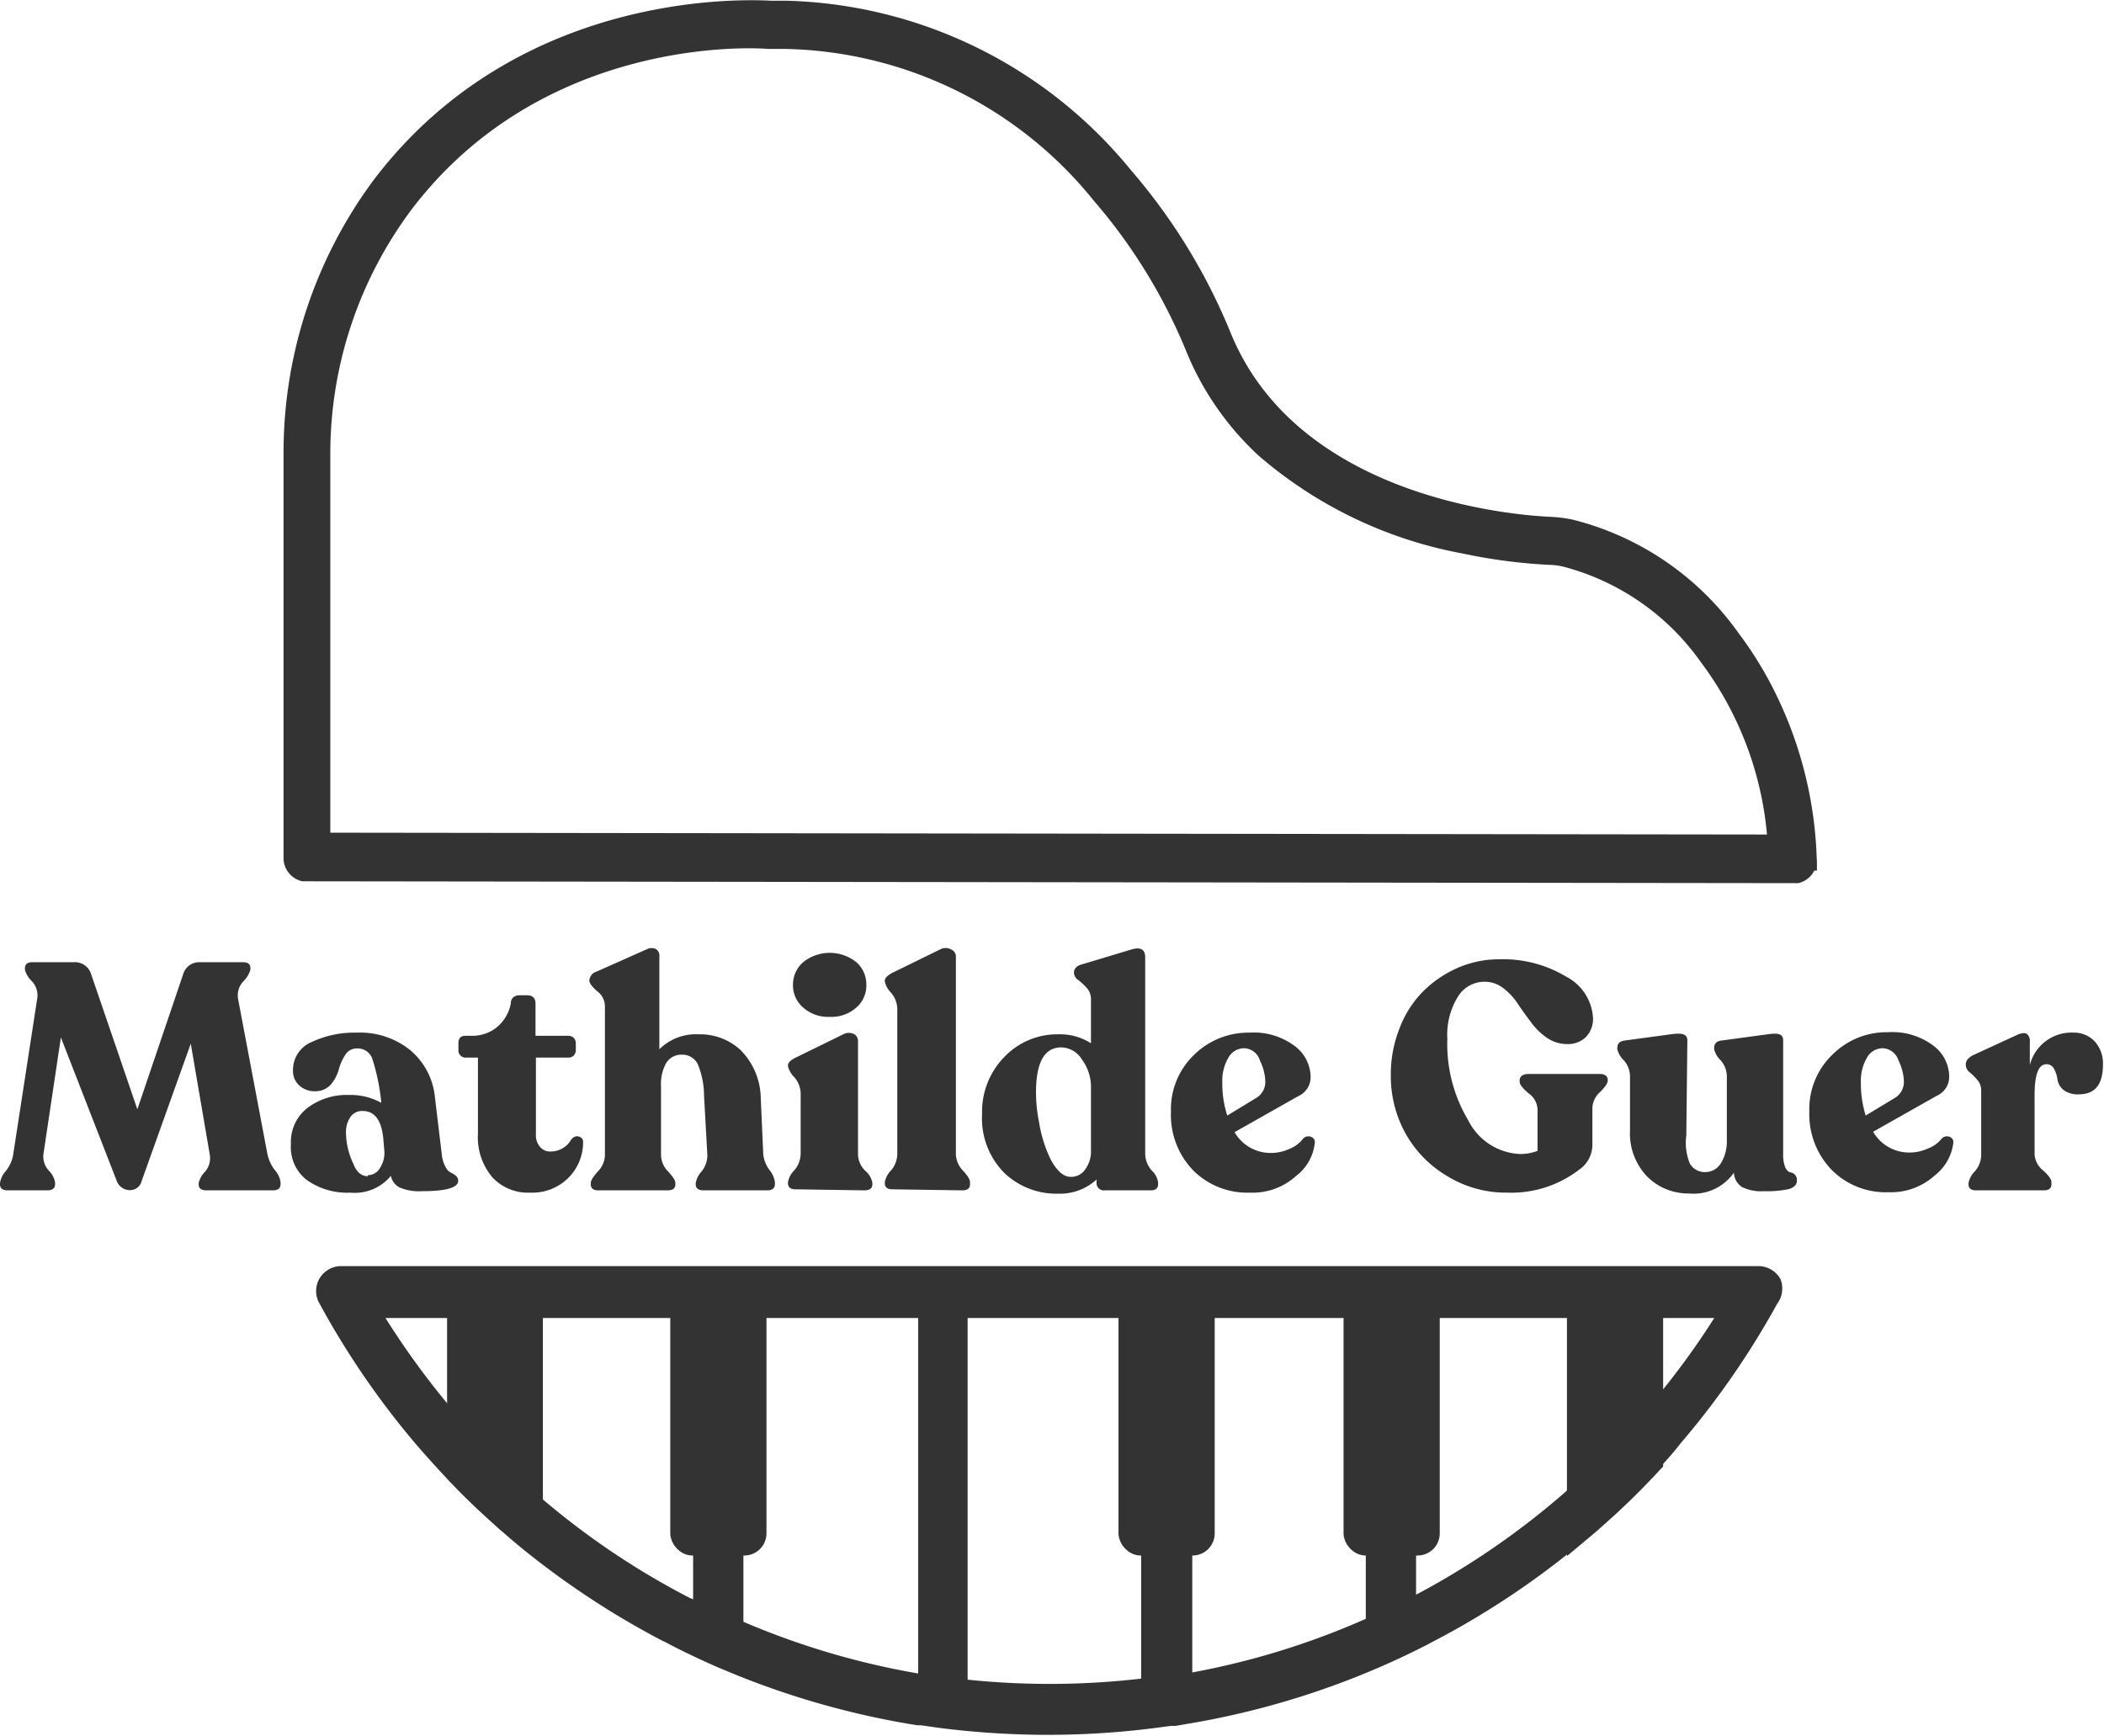 <svg xmlns="http://www.w3.org/2000/svg" viewBox="0 0 101.25 83.54"><defs><style>.cls-1,.cls-2{fill:#333;}.cls-1{stroke:#333;stroke-miterlimit:10;stroke-width:0.75px;}</style></defs><g id="Layer_2" data-name="Layer 2"><g id="Layer_1-2" data-name="Layer 1"><path class="cls-1" d="M85,33.32a17.5,17.5,0,0,0-1.64-2.63,13.57,13.57,0,0,0-7.74-5.31,6,6,0,0,0-1-.13c-2.06-.09-12.49-1-15.77-9.15a28,28,0,0,0-4.73-7.69,21.74,21.74,0,0,0-16.26-8l-.76,0c-2-.11-12.24-.2-18.82,8.48a21.63,21.63,0,0,0-4.26,13l0,19.4a.77.77,0,0,0,.57.75l71.9.09a.78.78,0,0,0,.57-.75l0,.52A19,19,0,0,0,85,33.32Zm.42,7.22-69.9-.09,0-18.61a20,20,0,0,1,4-12c6.09-8,15.62-8,17.47-7.86l.81,0A19.92,19.92,0,0,1,52.9,9.39a26.8,26.8,0,0,1,4.49,7.27v0a13.67,13.67,0,0,0,3.44,5,20.39,20.39,0,0,0,9.62,4.61,25.94,25.94,0,0,0,4.1.54,3.74,3.74,0,0,1,.74.09,12.12,12.12,0,0,1,6.85,4.73,16.61,16.61,0,0,1,3.33,10.21Z"/><path class="cls-1" d="M85.34,61.72a.85.85,0,0,0-.72-.41H16.42a.84.84,0,0,0-.72.41.82.82,0,0,0,0,.83A39.4,39.4,0,0,0,20.08,69c.57.68,1.17,1.34,1.79,2h0l.46.48c.54.55,1.12,1.09,1.71,1.62.13.12.26.24.4.35q.63.56,1.29,1.08A39.9,39.9,0,0,0,32,78.61l.23.11c.37.2.75.39,1.11.56.58.28,1.15.54,1.71.77a39.63,39.63,0,0,0,9.12,2.61l.18,0h0c.53.08,1.09.16,1.67.22a40.77,40.77,0,0,0,4.42.24,40.12,40.12,0,0,0,4.89-.3l1-.13.21,0,.52-.09a39.26,39.26,0,0,0,9.31-2.76c.57-.25,1.15-.52,1.71-.8l.42-.21.22-.12a39.3,39.3,0,0,0,7-4.63l.8-.67.87-.78c.6-.55,1.18-1.12,1.71-1.68.17-.17.33-.35.5-.53,0,0,0,0,0-.05.35-.37.69-.76,1-1.16a39.61,39.61,0,0,0,4.61-6.67A.85.85,0,0,0,85.34,61.72Zm-5.63,6.13,0,.06-.19.22c-.3.35-.6.7-.91,1l-.6.64c-.35.36-.7.72-1.07,1.07l-.57.54-.49.44,0,0A38.18,38.18,0,0,1,68,77.25l-.17.08h0l0,0-.37.19c-.43.21-.87.42-1.3.61l-.34.15A37.67,37.67,0,0,1,57,80.94l-.15,0-.48.08-.21,0-.83.11h-.1a38.66,38.66,0,0,1-8.93.06h-.09l-1.5-.2h0l-.12,0h0a37.91,37.91,0,0,1-8.75-2.5l-.33-.14-1.31-.6-.36-.18L33,77.23l-.19-.1a37.83,37.83,0,0,1-7.06-4.79h0l-.58-.51-.56-.51c-.37-.34-.73-.69-1.07-1l-.6-.61c-.36-.38-.71-.77-1.05-1.16l0,0-.51-.59a39.29,39.29,0,0,1-3.5-4.9H83.17A38.28,38.28,0,0,1,79.71,67.85Z"/><path class="cls-1" d="M25.75,61.63V74.5q-.66-.52-1.29-1.08c-.14-.11-.27-.23-.4-.35-.59-.53-1.17-1.07-1.71-1.62L21.89,71h0V61.63a.24.24,0,0,1,.24-.24h3.4A.24.24,0,0,1,25.75,61.63Z"/><rect class="cls-1" x="32.63" y="61.39" width="3.88" height="13.1" rx="0.69"/><rect class="cls-1" x="54.2" y="61.39" width="3.88" height="13.1" rx="0.69"/><rect class="cls-1" x="65.03" y="61.39" width="3.88" height="13.1" rx="0.69"/><path class="cls-1" d="M79.66,61.63v8.8c-.17.18-.33.36-.5.53-.53.56-1.11,1.13-1.71,1.68l-.87.78-.8.67V61.63a.24.24,0,0,1,.24-.24h3.4A.24.24,0,0,1,79.66,61.63Z"/><path class="cls-1" d="M24.61,62.15V72.44c-.57-.51-1.13-1-1.67-1.58V62.15Z"/><path class="cls-1" d="M78.56,62.15v8.23C78,71,77.46,71.49,76.89,72V62.15Z"/><path class="cls-1" d="M35.4,62.15V79.28c-.56-.24-1.12-.49-1.67-.75V62.15Z"/><path class="cls-1" d="M67.77,62.15V78.3c-.55.27-1.11.53-1.67.78V62.15Z"/><path class="cls-1" d="M57,62.15V81.79l-.5.08-.21,0-1,.13V62.15Z"/><path class="cls-1" d="M46.19,62.15V82.09c-.55-.06-1.09-.13-1.63-.22h0V62.15Z"/><path class="cls-2" d="M12.87,55.55a2,2,0,0,0,.35.76,1.1,1.1,0,0,1,.28.58V57c0,.19-.12.29-.37.29H9.93c-.25,0-.37-.1-.37-.29v-.06a1.15,1.15,0,0,1,.31-.55,1,1,0,0,0,.23-.79l-.92-5.37-2.36,6.6a.57.57,0,0,1-.55.45.67.67,0,0,1-.65-.44L2.93,49.93l-.84,5.62a1,1,0,0,0,.25.78,1.12,1.12,0,0,1,.31.56V57c0,.19-.13.29-.37.29H.37c-.25,0-.37-.1-.37-.29v-.06a1.1,1.1,0,0,1,.28-.58,1.73,1.73,0,0,0,.35-.76L1.8,48a1,1,0,0,0-.27-.78,1.16,1.16,0,0,1-.33-.55V46.6c0-.19.12-.29.35-.29h2a.81.81,0,0,1,.83.56l2.23,6.52L8.81,46.9a.8.8,0,0,1,.8-.59H11.7c.24,0,.35.1.35.29v.07a1.25,1.25,0,0,1-.33.55,1,1,0,0,0-.27.82Z"/><path class="cls-2" d="M21.26,55.56a1.52,1.52,0,0,0,.18.6.6.6,0,0,0,.26.28,1,1,0,0,1,.24.15.32.32,0,0,1,.11.24c0,.33-.58.5-1.74.5a2.4,2.4,0,0,1-1.06-.17.79.79,0,0,1-.44-.57,2.24,2.24,0,0,1-1.95.81,3.36,3.36,0,0,1-2.1-.61A2,2,0,0,1,14,55.06a2.07,2.07,0,0,1,.8-1.74,3.13,3.13,0,0,1,2-.62,3,3,0,0,1,1.55.38v0A10.06,10.06,0,0,0,17.93,51a.74.74,0,0,0-.75-.54.64.64,0,0,0-.57.32,2.26,2.26,0,0,0-.31.71,2,2,0,0,1-.38.71,1,1,0,0,1-.74.32,1.08,1.08,0,0,1-.78-.28.92.92,0,0,1-.3-.72A1.45,1.45,0,0,1,15,50.15a4.86,4.86,0,0,1,2.19-.45,3.84,3.84,0,0,1,2.55.84,3.38,3.38,0,0,1,1.19,2.27Zm-3.56,1a.66.66,0,0,0,.58-.34,1.34,1.34,0,0,0,.22-.77l-.06-.71c-.1-.85-.42-1.27-1-1.27a.67.67,0,0,0-.57.28,1.25,1.25,0,0,0-.22.76A3.52,3.52,0,0,0,17,56C17.15,56.41,17.4,56.61,17.7,56.61Z"/><path class="cls-2" d="M25.52,57.4a2.34,2.34,0,0,1-1.83-.74A3,3,0,0,1,23,54.55V50.9h-.59a.32.32,0,0,1-.25-.1.34.34,0,0,1-.1-.26v-.33c0-.24.11-.36.35-.36h.29a1.85,1.85,0,0,0,1.22-.42,1.94,1.94,0,0,0,.66-1.13c0-.27.19-.4.42-.4h.35c.28,0,.42.13.42.4v1.55h1.58a.4.4,0,0,1,.26.1.38.38,0,0,1,.1.26v.33a.38.38,0,0,1-.1.26.35.35,0,0,1-.26.1H25.79v3.69a.85.85,0,0,0,.2.61.61.61,0,0,0,.49.22,1.13,1.13,0,0,0,1-.56.39.39,0,0,1,.24-.17.34.34,0,0,1,.24.06.24.24,0,0,1,.1.21,2.41,2.41,0,0,1-.68,1.7A2.45,2.45,0,0,1,25.52,57.4Z"/><path class="cls-2" d="M36.73,55.55a1.52,1.52,0,0,0,.3.76,1.2,1.2,0,0,1,.26.58V57c0,.19-.13.29-.37.29H33.85c-.24,0-.37-.1-.37-.29v-.06a1.15,1.15,0,0,1,.29-.57,1.23,1.23,0,0,0,.27-.77l-.16-2.87a4,4,0,0,0-.3-1.51.83.83,0,0,0-.77-.46.85.85,0,0,0-.75.4,2.06,2.06,0,0,0-.25,1.1v3.35a1.15,1.15,0,0,0,.34.77c.23.25.35.43.35.56V57c0,.19-.12.29-.37.29H28.79c-.24,0-.36-.1-.36-.29v-.06c0-.13.12-.31.34-.56a1.15,1.15,0,0,0,.34-.77V48.42a.9.9,0,0,0-.38-.72c-.25-.22-.37-.39-.37-.51v0a.49.49,0,0,1,.35-.43l2.43-1.08a.48.48,0,0,1,.43,0,.37.37,0,0,1,.16.36v4.46a2.49,2.49,0,0,1,1.88-.72,2.88,2.88,0,0,1,2,.73,3.35,3.35,0,0,1,1,2.35Z"/><path class="cls-2" d="M38.29,57.24c-.25,0-.37-.1-.37-.29v-.06a1.07,1.07,0,0,1,.31-.57,1.27,1.27,0,0,0,.3-.77V52.62a1.23,1.23,0,0,0-.3-.77,1.2,1.2,0,0,1-.31-.52v-.06c0-.12.12-.24.35-.36l2.33-1.14a.56.56,0,0,1,.5,0,.38.38,0,0,1,.19.36v5.45a1.14,1.14,0,0,0,.35.77,1,1,0,0,1,.34.57V57c0,.19-.13.29-.38.29Zm1.64-8.3a1.8,1.8,0,0,1-1.27-.44,1.4,1.4,0,0,1-.5-1.1,1.43,1.43,0,0,1,.5-1.1,2.05,2.05,0,0,1,2.54,0,1.42,1.42,0,0,1,.49,1.1,1.39,1.39,0,0,1-.49,1.1A1.8,1.8,0,0,1,39.93,48.94Z"/><path class="cls-2" d="M42.94,57.24c-.24,0-.36-.1-.36-.29v-.06a1.09,1.09,0,0,1,.3-.56,1.25,1.25,0,0,0,.3-.77v-7a1.23,1.23,0,0,0-.3-.78,1.16,1.16,0,0,1-.3-.53v-.06c0-.12.12-.23.34-.36l2.33-1.14a.54.54,0,0,1,.51,0A.38.38,0,0,1,46,46v9.57a1.2,1.2,0,0,0,.34.77c.23.25.34.43.34.56V57c0,.19-.12.29-.37.29Z"/><path class="cls-2" d="M55.11,55.56a1.27,1.27,0,0,0,.31.77,1,1,0,0,1,.31.56V57c0,.19-.12.29-.35.29H53.17a.35.35,0,0,1-.4-.38v-.14a2.62,2.62,0,0,1-1.87.68,3.61,3.61,0,0,1-2.57-1,3.72,3.72,0,0,1-1.07-2.82,3.78,3.78,0,0,1,1.08-2.77,3.52,3.52,0,0,1,2.57-1.08,2.78,2.78,0,0,1,1.59.43V48.08a.79.79,0,0,0-.2-.53,2.84,2.84,0,0,0-.41-.38.46.46,0,0,1-.21-.35v0c0-.19.12-.33.36-.4l2.4-.72c.45-.14.67,0,.67.37Zm-3.6,1.08a.81.81,0,0,0,.7-.34,1.46,1.46,0,0,0,.29-.95v-3A2.21,2.21,0,0,0,52.07,51a1.19,1.19,0,0,0-1-.59c-.76,0-1.16.63-1.21,1.9A7.3,7.3,0,0,0,50,54a6.48,6.48,0,0,0,.55,1.78Q51,56.63,51.51,56.64Z"/><path class="cls-2" d="M62.7,54.81a.35.35,0,0,1,.38-.1.27.27,0,0,1,.19.31,2.31,2.31,0,0,1-.89,1.57,3.12,3.12,0,0,1-2.23.81,3.68,3.68,0,0,1-2.74-1.08,3.84,3.84,0,0,1-1.06-2.82,3.62,3.62,0,0,1,1.11-2.73,3.72,3.72,0,0,1,2.67-1.07,3.27,3.27,0,0,1,2.17.64,1.88,1.88,0,0,1,.77,1.47,1,1,0,0,1-.6.95l-3.06,1.73a2,2,0,0,0,1.75,1,2.12,2.12,0,0,0,.9-.2A1.48,1.48,0,0,0,62.7,54.81Zm-2.84-4.36a.87.87,0,0,0-.75.46,2.19,2.19,0,0,0-.29,1.16,5,5,0,0,0,.24,1.62l1.43-.87a.9.9,0,0,0,.4-.78,2.46,2.46,0,0,0-.26-1A.82.82,0,0,0,59.86,50.45Z"/><path class="cls-2" d="M72.53,57.4a5.41,5.41,0,0,1-2.91-.81,5.48,5.48,0,0,1-2-2.07,5.68,5.68,0,0,1-.69-2.73,6,6,0,0,1,.44-2.35,5,5,0,0,1,1.17-1.78,5.46,5.46,0,0,1,1.66-1.1,4.93,4.93,0,0,1,1.93-.39,5.89,5.89,0,0,1,3.23.83,2.39,2.39,0,0,1,1.3,2,1.26,1.26,0,0,1-.34.91,1.23,1.23,0,0,1-.89.34,1.72,1.72,0,0,1-1-.31,3.18,3.18,0,0,1-.76-.75c-.22-.29-.43-.58-.63-.88a3,3,0,0,0-.71-.76,1.44,1.44,0,0,0-.88-.3,1.5,1.5,0,0,0-1.31.75A3.47,3.47,0,0,0,69.65,50a7.15,7.15,0,0,0,1,3.91,2.93,2.93,0,0,0,2.46,1.63,2.28,2.28,0,0,0,.88-.15v-2a1,1,0,0,0-.43-.77c-.29-.24-.43-.43-.43-.55V52a.28.28,0,0,1,.11-.23.52.52,0,0,1,.29-.08H77c.25,0,.37.11.37.31V52c0,.13-.12.31-.37.56a1.06,1.06,0,0,0-.37.77v1.78A1.45,1.45,0,0,1,76,56.29,5.36,5.36,0,0,1,72.53,57.4Z"/><path class="cls-2" d="M85.81,55.55a1.65,1.65,0,0,0,.1.63c.07.14.15.22.23.24a.38.38,0,0,1,.23.11.38.38,0,0,1,.1.3c0,.19-.13.32-.39.4a5,5,0,0,1-1.19.1,2.07,2.07,0,0,1-1.06-.2.86.86,0,0,1-.39-.69,2.37,2.37,0,0,1-2.17,1,2.79,2.79,0,0,1-2-.81,3,3,0,0,1-.83-2.23V51.79a1.17,1.17,0,0,0-.31-.77,1.1,1.1,0,0,1-.3-.52v-.06c0-.21.11-.33.35-.36l2.29-.31c.49-.06.73,0,.73.31l-.05,4.56A2.65,2.65,0,0,0,81.32,56a.83.83,0,0,0,.77.41.87.87,0,0,0,.72-.42,2,2,0,0,0,.29-1.12V51.79a1.17,1.17,0,0,0-.31-.77,1.1,1.1,0,0,1-.3-.52v-.06c0-.21.11-.33.35-.36l2.29-.31c.46-.06.68,0,.68.31Z"/><path class="cls-2" d="M93.43,54.81a.35.35,0,0,1,.38-.1A.27.27,0,0,1,94,55a2.35,2.35,0,0,1-.89,1.57,3.14,3.14,0,0,1-2.23.81,3.66,3.66,0,0,1-2.74-1.08,3.85,3.85,0,0,1-1.07-2.82,3.63,3.63,0,0,1,1.12-2.73,3.68,3.68,0,0,1,2.67-1.07,3.27,3.27,0,0,1,2.17.64,1.88,1.88,0,0,1,.77,1.47,1,1,0,0,1-.6.95l-3.06,1.73a2,2,0,0,0,1.75,1,2.12,2.12,0,0,0,.9-.2A1.48,1.48,0,0,0,93.43,54.81Zm-2.85-4.36a.87.87,0,0,0-.74.46,2.19,2.19,0,0,0-.29,1.16,5.32,5.32,0,0,0,.23,1.62l1.44-.87a.9.9,0,0,0,.4-.78,2.46,2.46,0,0,0-.26-1A.83.83,0,0,0,90.58,50.45Z"/><path class="cls-2" d="M99.81,49.7a1.34,1.34,0,0,1,1,.43,1.57,1.57,0,0,1,.39,1.09c0,1-.39,1.45-1.18,1.45a1.12,1.12,0,0,1-.73-.22.82.82,0,0,1-.28-.5,1.47,1.47,0,0,0-.16-.5.4.4,0,0,0-.37-.23c-.38,0-.57.49-.57,1.48v2.86a1.06,1.06,0,0,0,.41.77c.27.25.4.43.4.56V57c0,.19-.12.29-.37.29H95.09c-.24,0-.36-.1-.36-.29v-.06a1.09,1.09,0,0,1,.3-.56,1.21,1.21,0,0,0,.31-.77V52.5a.77.77,0,0,0-.18-.52,3.22,3.22,0,0,0-.37-.37.45.45,0,0,1-.19-.34v-.05c0-.17.12-.32.36-.44l2.17-1c.2-.07.35-.08.43,0a.44.44,0,0,1,.12.36v1.12A2.07,2.07,0,0,1,99.81,49.7Z"/></g></g></svg>